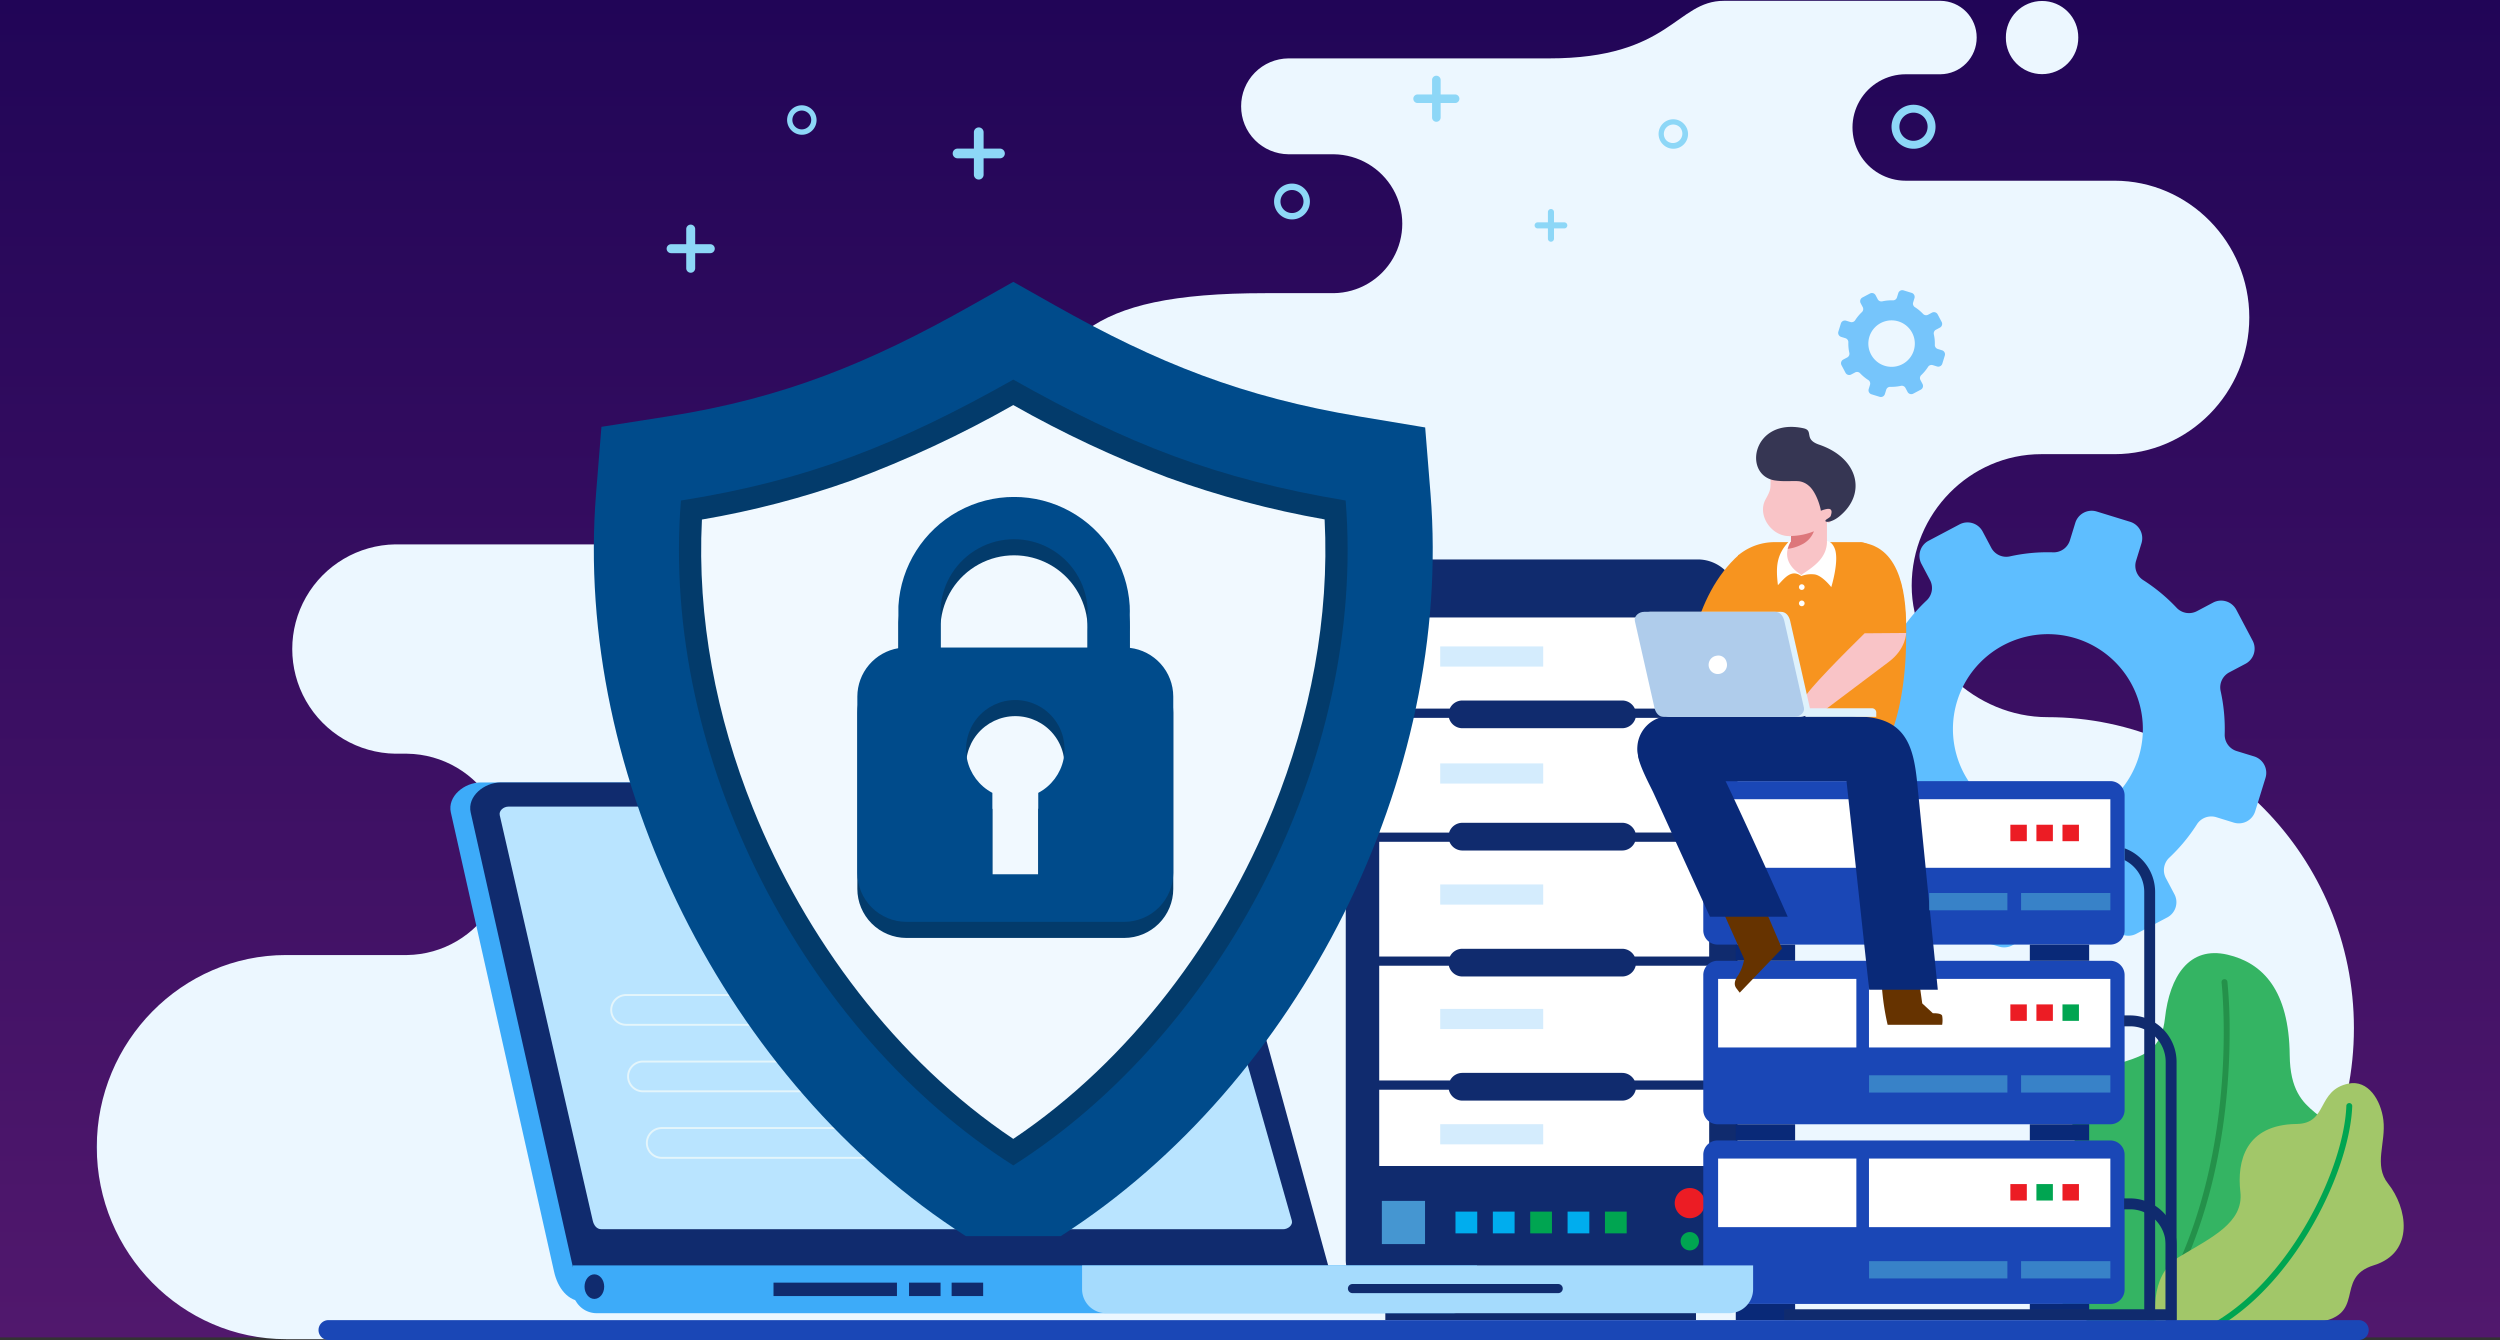 <svg xmlns="http://www.w3.org/2000/svg" xmlns:xlink="http://www.w3.org/1999/xlink" width="620" height="332.323" viewBox="0 0 620 332.323">
  <rect x="0" y="0" width="620" height="332.323" fill="#333333" stroke="none"/>
  <defs>
    <linearGradient id="linear-gradient" x1="0.5" x2="0.5" y2="1" gradientUnits="objectBoundingBox">
      <stop offset="0" stop-color="#210557"/>
      <stop offset="1" stop-color="#51186d"/>
    </linearGradient>
    <clipPath id="clip-path">
      <path id="Trazado_224568" data-name="Trazado 224568" d="M403.546,0C391.631,0,390.3,14.278,360.2,14.278H295.514A11.838,11.838,0,0,0,283.8,26.166h0a11.836,11.836,0,0,0,11.715,11.887h11.252a17.226,17.226,0,0,1,0,34.449H289.833c-45.721,0-52.179,12.125-60.187,36.239S162.11,134.8,162.11,134.8H74.043a25.96,25.96,0,0,0,0,51.914h2.928a24.969,24.969,0,0,1,0,49.933H46.941C21.122,236.648,0,258.082,0,284.28s21.122,47.631,46.941,47.631h436.82c41.807,0,76.011-34.708,76.011-77.13s-34.2-77.129-76.011-77.129c-17.675,0-33.663-14.676-33.663-32.613s14.462-32.611,32.137-32.611h18.178c18.378,0,33.414-15.258,33.414-33.907s-15.036-33.906-33.414-33.906H448.618a13.2,13.2,0,0,1,0-26.4h8.621a9.071,9.071,0,0,0,8.979-9.109h0A9.072,9.072,0,0,0,457.239,0Zm69.909,9.111a8.979,8.979,0,1,0,17.957,0,8.979,8.979,0,1,0-17.957,0" transform="translate(0 0.004)" fill="none"/>
    </clipPath>
    <linearGradient id="linear-gradient-2" y1="1.001" x2="0.001" y2="1.001" gradientUnits="objectBoundingBox">
      <stop offset="0" stop-color="#1e9df8"/>
      <stop offset="0.217" stop-color="#55b5f9"/>
      <stop offset="0.491" stop-color="#95d1fc"/>
      <stop offset="0.722" stop-color="#c4e5fd"/>
      <stop offset="0.899" stop-color="#e1f2fe"/>
      <stop offset="1" stop-color="#ecf7ff"/>
    </linearGradient>
    <clipPath id="clip-path-2">
      <rect id="Rectángulo_68165" data-name="Rectángulo 68165" width="572.117" height="332.124" fill="none"/>
    </clipPath>
    <clipPath id="clip-path-3">
      <path id="Trazado_224581" data-name="Trazado 224581" d="M306.229,608.2c-1.18,0-2.407.995-2.144,2.144l23.059,100.517c.263,1.15.965,2.145,2.144,2.145H498.376c1.179,0,2.467-1.011,2.145-2.145L471.971,610.342c-.323-1.134-.965-2.144-2.145-2.144Z" transform="translate(-304.049 -608.198)" fill="none"/>
    </clipPath>
    <linearGradient id="linear-gradient-3" x1="-1.373" y1="0.904" x2="-1.369" y2="0.904" gradientUnits="objectBoundingBox">
      <stop offset="0" stop-color="#1e9df8"/>
      <stop offset="1" stop-color="#b9e4ff"/>
    </linearGradient>
    <clipPath id="clip-path-5">
      <path id="Trazado_224589" data-name="Trazado 224589" d="M468.813,217.972c-25.325,14.281-46.508,22.982-75.334,27.519l-16.43,2.586-1.336,16.579c-5.653,70.217,32.473,146.257,91.713,184.133h23.518c59.241-37.875,97.366-113.916,91.714-184.133l-1.323-16.424-16.253-2.71c-28.941-4.825-50.062-13.191-75.525-27.55l-10.372-5.85Z" transform="translate(-375.159 -212.122)" fill="none"/>
    </clipPath>
    <linearGradient id="linear-gradient-4" x1="-0.541" y1="1.109" x2="-0.54" y2="1.109" gradientUnits="objectBoundingBox">
      <stop offset="0" stop-color="#0094ff"/>
      <stop offset="0.178" stop-color="#008af0"/>
      <stop offset="0.517" stop-color="#0073ca"/>
      <stop offset="0.98" stop-color="#004c8d"/>
      <stop offset="1" stop-color="#004b8b"/>
    </linearGradient>
    <clipPath id="clip-path-6">
      <path id="Trazado_224590" data-name="Trazado 224590" d="M439.9,315.888c-5.172,64.239,30.991,132.236,82.423,164.9,51.433-32.662,87.6-100.66,82.425-164.9-32.036-5.341-54.167-14.05-82.424-29.986-28.257,15.935-50.976,25.037-82.423,29.986" transform="translate(-439.407 -285.902)" fill="none"/>
    </clipPath>
    <linearGradient id="linear-gradient-5" x1="-0.797" y1="1.222" x2="-0.796" y2="1.222" gradientUnits="objectBoundingBox">
      <stop offset="0" stop-color="#0094ff"/>
      <stop offset="0.142" stop-color="#008bf1"/>
      <stop offset="0.408" stop-color="#0176cd"/>
      <stop offset="0.767" stop-color="#025393"/>
      <stop offset="1" stop-color="#033b6b"/>
    </linearGradient>
    <clipPath id="clip-path-7">
      <path id="Trazado_224591" data-name="Trazado 224591" d="M493.447,323.831a220.907,220.907,0,0,1-37.078,9.683c-1.243,24.376,3.574,48.988,12.645,71.576,12.933,32.207,35.513,62.553,64.567,82.021,29.055-19.468,51.635-49.813,64.569-82.02,9.075-22.6,13.894-47.225,12.643-71.613a232.369,232.369,0,0,1-39.043-10.433,274.127,274.127,0,0,1-38.168-17.924,274.48,274.48,0,0,1-40.135,18.709" transform="translate(-456.176 -305.122)" fill="none"/>
    </clipPath>
    <linearGradient id="linear-gradient-6" x1="-0.949" y1="1.274" x2="-0.946" y2="1.274" gradientUnits="objectBoundingBox">
      <stop offset="0" stop-color="#1e9df8"/>
      <stop offset="0.132" stop-color="#44adf9"/>
      <stop offset="0.36" stop-color="#81c8fb"/>
      <stop offset="0.569" stop-color="#b1ddfc"/>
      <stop offset="0.752" stop-color="#d4ecfe"/>
      <stop offset="0.902" stop-color="#e9f5fe"/>
      <stop offset="1" stop-color="#f1f9ff"/>
    </linearGradient>
    <clipPath id="clip-path-9">
      <path id="Trazado_224610" data-name="Trazado 224610" d="M607.543,460.023a12.214,12.214,0,1,1,11.378,0v20.184H607.543Zm-12.838-45.07v-.842a18.266,18.266,0,0,1,36.443,0h0v.03c.012.269.019.54.019.813s-.008.543-.019.812v8.217H594.706Zm-10.457-1.338-.012.247v10.28a12.194,12.194,0,0,0-10.182,11.987v43.733A12.183,12.183,0,0,0,586.2,492.01h54.058a12.183,12.183,0,0,0,12.148-12.147V436.13a12.191,12.191,0,0,0-10.791-12.071v-8.079c.012-.342.02-.685.02-1.027,0-.432-.011-.863-.031-1.294l0-.044a28.732,28.732,0,0,0-57.357,0" transform="translate(-574.054 -386.642)" fill="none"/>
    </clipPath>
    <linearGradient id="linear-gradient-7" x1="-2.407" y1="1.946" x2="-2.403" y2="1.946" xlink:href="#linear-gradient-5"/>
    <clipPath id="clip-path-10">
      <path id="Trazado_224611" data-name="Trazado 224611" d="M607.543,447.87a12.214,12.214,0,1,1,11.378,0v20.184H607.543ZM594.706,402.8v-.842a18.266,18.266,0,0,1,36.443,0h0v.03c.012.269.019.539.019.812s-.008.543-.019.812v8.217H594.706Zm-10.457-1.338-.012.248v10.28a12.193,12.193,0,0,0-10.182,11.987V467.71A12.184,12.184,0,0,0,586.2,479.858h54.058a12.184,12.184,0,0,0,12.148-12.148V423.978a12.19,12.19,0,0,0-10.791-12.071v-8.078c.012-.343.02-.685.02-1.028,0-.432-.011-.863-.031-1.294l0-.044a28.732,28.732,0,0,0-57.357,0" transform="translate(-574.054 -374.489)" fill="none"/>
    </clipPath>
    <linearGradient id="linear-gradient-8" x1="-2.407" y1="1.984" x2="-2.403" y2="1.984" xlink:href="#linear-gradient-4"/>
  </defs>
  <g id="Grupo_216711" data-name="Grupo 216711" transform="translate(-800.215 -402.664)">
    <rect id="Image_Place_Holder" data-name="Image Place Holder" width="620" height="331.673" transform="translate(800.215 402.664)" fill="url(#linear-gradient)"/>
    <g id="Grupo_212415" data-name="Grupo 212415" transform="translate(824.215 402.868)">
      <g id="Grupo_212394" data-name="Grupo 212394" transform="translate(0 -0.005)">
        <g id="Grupo_212393" data-name="Grupo 212393" transform="translate(0 0)" clip-path="url(#clip-path)">
          <rect id="Rectángulo_68149" data-name="Rectángulo 68149" width="559.772" height="331.915" transform="translate(0 0)" fill="url(#linear-gradient-2)"/>
        </g>
      </g>
      <g id="Grupo_212396" data-name="Grupo 212396" transform="translate(0 -0.005)">
        <g id="Grupo_212395" data-name="Grupo 212395" transform="translate(0 0)" clip-path="url(#clip-path-2)">
          <path id="Trazado_224569" data-name="Trazado 224569" d="M1481.507,810.471s-13.408-6.1-11.417-15.544,12.889-8.453,11.417-15.909-8.632-19.07-1.672-27.522,18.536-3.386,19.987-16.492c1.171-10.561,6.051-18.042,15.507-15.849,8.752,2.031,15.279,8.808,15.441,24.926.177,17.164,12.262,12.341,12.412,24.985.151,12.734-9.992,12.734-13.953,21.277-1.872,4.035,3.008,18.216-11.414,20.128Z" transform="translate(-986.922 -482.601)" fill="#34b463"/>
          <path id="Trazado_224570" data-name="Trazado 224570" d="M1565.025,739.172s.034.289.084.851c.153,1.689.46,5.807.46,11.544.005,16.786-2.643,47.449-19.353,71.922a.733.733,0,0,0,1.21.829c16.978-24.9,19.6-55.816,19.606-72.75a122.272,122.272,0,0,0-.553-12.562.732.732,0,0,0-1.454.167" transform="translate(-1038.083 -495.75)" fill="#24914a"/>
          <path id="Trazado_224571" data-name="Trazado 224571" d="M1553.763,876.333s-2.109-11.657,5.8-16.4,15.99-8.439,15.113-16.086,1.28-16.672,13.957-16.841c7.835-.1,4.893-8.365,12.855-10.011,4.839-1,8.03,4.051,8.648,9.01.706,5.65-2.493,11.2,1.175,15.8,4.761,5.962,6.694,17.079-3.537,20.243s-1.113,12.85-15.046,14.283Z" transform="translate(-1043.065 -548.462)" fill="#a2c769" fill-rule="evenodd"/>
          <path id="Trazado_224572" data-name="Trazado 224572" d="M1631.163,832.667c-.267,7.425-3.561,18-9.2,28.078s-13.6,19.711-23.115,25.379a.731.731,0,1,0,.749,1.257c9.829-5.862,17.919-15.669,23.644-25.921s9.09-20.955,9.383-28.738a.732.732,0,0,0-1.464-.055" transform="translate(-1073.27 -558.6)" fill="#00a551"/>
          <path id="Trazado_224573" data-name="Trazado 224573" d="M1330.686,398.088l2.115,4a4.216,4.216,0,0,1-.819,5.037,43.562,43.562,0,0,0-6.888,8.322,4.221,4.221,0,0,1-4.8,1.741l-4.328-1.326a4.252,4.252,0,0,0-5.32,2.8l-2.553,8.287a4.254,4.254,0,0,0,2.814,5.316l4.326,1.335a4.219,4.219,0,0,1,2.986,4.145,43.462,43.462,0,0,0,1.007,10.756,4.2,4.2,0,0,1-2.166,4.618l-4,2.119a4.252,4.252,0,0,0-1.772,5.745l4.053,7.665a4.25,4.25,0,0,0,5.744,1.773l4-2.115a4.219,4.219,0,0,1,5.039.814,43.618,43.618,0,0,0,8.314,6.889,4.213,4.213,0,0,1,1.747,4.8l-1.334,4.327a4.242,4.242,0,0,0,2.811,5.31l8.284,2.559a4.253,4.253,0,0,0,5.316-2.813l1.335-4.326a4.207,4.207,0,0,1,4.146-2.98,44.094,44.094,0,0,0,10.756-1.009,4.207,4.207,0,0,1,4.622,2.159l2.114,4a4.25,4.25,0,0,0,5.745,1.772l7.665-4.052a4.255,4.255,0,0,0,1.772-5.747l-2.114-4a4.223,4.223,0,0,1,.817-5.042,43.357,43.357,0,0,0,6.886-8.311,4.222,4.222,0,0,1,4.8-1.752l4.327,1.339a4.25,4.25,0,0,0,5.315-2.811l2.557-8.279a4.259,4.259,0,0,0-2.814-5.321l-4.324-1.328a4.216,4.216,0,0,1-2.983-4.152,43.6,43.6,0,0,0-1.009-10.749,4.214,4.214,0,0,1,2.162-4.628l4-2.114a4.246,4.246,0,0,0,1.773-5.744l-4.049-7.668a4.264,4.264,0,0,0-5.75-1.771l-4,2.118a4.224,4.224,0,0,1-5.042-.82,43.626,43.626,0,0,0-8.311-6.885,4.218,4.218,0,0,1-1.747-4.8l1.336-4.325a4.258,4.258,0,0,0-2.81-5.322l-8.287-2.551a4.247,4.247,0,0,0-5.315,2.811l-1.335,4.328a4.22,4.22,0,0,1-4.145,2.985,43.009,43.009,0,0,0-10.754,1.006,4.2,4.2,0,0,1-4.619-2.161l-2.121-4a4.246,4.246,0,0,0-5.744-1.772l-7.665,4.053a4.244,4.244,0,0,0-1.768,5.743m24.043,18.59a23.542,23.542,0,1,1-11.327,36.741,23.513,23.513,0,0,1,11.327-36.741" transform="translate(-878.16 -258.436)" fill="#5ebeff" fill-rule="evenodd"/>
          <path id="Trazado_224574" data-name="Trazado 224574" d="M952.515,421.644h77.514a9.843,9.843,0,0,1,9.815,9.814v163.8a9.843,9.843,0,0,1-9.815,9.814H952.515a9.843,9.843,0,0,1-9.814-9.814v-163.8a9.843,9.843,0,0,1,9.814-9.814" transform="translate(-632.954 -283.101)" fill="#102b6e" fill-rule="evenodd"/>
          <rect id="Rectángulo_68150" data-name="Rectángulo 68150" width="84.124" height="138.328" transform="translate(316.896 151.786)" fill="#fff"/>
          <path id="Trazado_224575" data-name="Trazado 224575" d="M960.968,473.828V458.459h86.418V599.08H960.968V473.828Zm22.919,7.518h39.636a3.449,3.449,0,0,1,3.126,2.012h18.444V460.751H963.261v22.606h17.5a3.448,3.448,0,0,1,3.126-2.012m0,30.326h39.636a3.45,3.45,0,0,1,3.284,2.425h18.286V485.65H1026.85a3.452,3.452,0,0,1-3.327,2.571H983.887a3.451,3.451,0,0,1-3.326-2.571h-17.3V514.1H980.6a3.45,3.45,0,0,1,3.285-2.425m0,31.243h39.636a3.45,3.45,0,0,1,3.083,1.922h18.487V516.39h-18.381a3.45,3.45,0,0,1-3.189,2.158H983.887a3.451,3.451,0,0,1-3.19-2.158H963.261v28.447H980.8a3.448,3.448,0,0,1,3.083-1.922m0,30.785h39.636a3.447,3.447,0,0,1,3.061,1.877h18.51V547.13h-18.222a3.452,3.452,0,0,1-3.348,2.661H983.887a3.452,3.452,0,0,1-3.349-2.661H963.261v28.447h17.565a3.446,3.446,0,0,1,3.061-1.877m-20.626,23.087h81.832V577.87h-18.212a3.451,3.451,0,0,1-3.359,2.706H983.887a3.45,3.45,0,0,1-3.358-2.706H963.261v18.917Z" transform="translate(-645.219 -307.82)" fill="#102b6e"/>
          <rect id="Rectángulo_68151" data-name="Rectángulo 68151" width="10.709" height="10.71" transform="translate(318.702 297.622)" fill="#4596d1"/>
          <rect id="Rectángulo_68152" data-name="Rectángulo 68152" width="5.393" height="5.393" transform="translate(336.961 300.28)" fill="#00adee"/>
          <rect id="Rectángulo_68153" data-name="Rectángulo 68153" width="5.393" height="5.393" transform="translate(346.227 300.28)" fill="#00adee"/>
          <rect id="Rectángulo_68154" data-name="Rectángulo 68154" width="5.393" height="5.393" transform="translate(355.494 300.28)" fill="#00a551"/>
          <rect id="Rectángulo_68155" data-name="Rectángulo 68155" width="5.393" height="5.393" transform="translate(364.76 300.28)" fill="#00adee"/>
          <rect id="Rectángulo_68156" data-name="Rectángulo 68156" width="5.393" height="5.393" transform="translate(374.027 300.28)" fill="#00a551"/>
          <path id="Trazado_224576" data-name="Trazado 224576" d="M1194.737,896.086a3.741,3.741,0,1,1-3.741,3.742,3.741,3.741,0,0,1,3.741-3.742" transform="translate(-799.666 -601.654)" fill="#ec1c24" fill-rule="evenodd"/>
          <path id="Trazado_224577" data-name="Trazado 224577" d="M1197.734,929.32a2.274,2.274,0,1,1-2.275,2.274,2.274,2.274,0,0,1,2.275-2.274" transform="translate(-802.662 -623.968)" fill="#00a551" fill-rule="evenodd"/>
          <rect id="Rectángulo_68157" data-name="Rectángulo 68157" width="77.045" height="5.217" transform="translate(319.561 321.975)" fill="#102b6e"/>
          <path id="Trazado_224578" data-name="Trazado 224578" d="M1216.1,860.18h97.413a3.548,3.548,0,0,1,3.538,3.538v33.468a3.548,3.548,0,0,1-3.538,3.538H1216.1a3.548,3.548,0,0,1-3.538-3.538V863.718a3.548,3.548,0,0,1,3.538-3.538" transform="translate(-814.148 -577.545)" fill="#1a47b6" fill-rule="evenodd"/>
          <rect id="Rectángulo_68158" data-name="Rectángulo 68158" width="34.285" height="17.006" transform="translate(402.091 287.124)" fill="#fff"/>
          <rect id="Rectángulo_68159" data-name="Rectángulo 68159" width="59.863" height="17.006" transform="translate(439.505 287.124)" fill="#fff"/>
          <rect id="Rectángulo_68160" data-name="Rectángulo 68160" width="4.081" height="4.082" transform="translate(474.57 293.45)" fill="#ec1c24"/>
          <rect id="Rectángulo_68161" data-name="Rectángulo 68161" width="4.082" height="4.082" transform="translate(481.032 293.45)" fill="#00a551"/>
          <rect id="Rectángulo_68162" data-name="Rectángulo 68162" width="4.081" height="4.082" transform="translate(487.495 293.45)" fill="#ec1c24"/>
          <rect id="Rectángulo_68163" data-name="Rectángulo 68163" width="14.716" height="4.015" transform="translate(406.473 323.177)" fill="#092978"/>
          <rect id="Rectángulo_68164" data-name="Rectángulo 68164" width="14.715" height="4.015" transform="translate(479.396 323.177)" fill="#092978"/>
          <path id="Trazado_224579" data-name="Trazado 224579" d="M274.438,589.955h166.93c4.094,0,6.36,3.5,7.443,7.443l31.258,113.874c1.084,3.947-3.35,7.444-7.444,7.444H300.036c-4.094,0-6.546-3.45-7.444-7.444L266.994,597.4c-.9-3.995,3.35-7.443,7.444-7.443" transform="translate(-179.185 -396.11)" fill="#3dabf9" fill-rule="evenodd"/>
          <path id="Trazado_224580" data-name="Trazado 224580" d="M289.415,589.955h166.93c4.094,0,6.36,3.5,7.444,7.443l31.257,113.874c1.084,3.947-3.35,7.444-7.444,7.444H315.013c-4.094,0-6.546-3.45-7.444-7.444L281.971,597.4c-.9-3.995,3.349-7.443,7.444-7.443" transform="translate(-189.241 -396.11)" fill="#102b6e" fill-rule="evenodd"/>
        </g>
      </g>
      <g id="Grupo_212398" data-name="Grupo 212398" transform="translate(99.903 199.835)">
        <g id="Grupo_212397" data-name="Grupo 212397" clip-path="url(#clip-path-3)">
          <rect id="Rectángulo_68166" data-name="Rectángulo 68166" width="105.839" height="197.569" transform="matrix(0.005, -1, 1, 0.005, -0.778, 104.803)" fill="url(#linear-gradient-3)"/>
        </g>
      </g>
      <g id="Grupo_212400" data-name="Grupo 212400" transform="translate(0 -0.005)">
        <g id="Grupo_212399" data-name="Grupo 212399" transform="translate(0 0)" clip-path="url(#clip-path-2)">
          <path id="Trazado_224582" data-name="Trazado 224582" d="M359.2,954.464H583.48v5.929a5.947,5.947,0,0,1-5.929,5.929H365.133a5.947,5.947,0,0,1-5.929-5.929Z" transform="translate(-241.179 -640.85)" fill="#3dabf9" fill-rule="evenodd"/>
          <path id="Trazado_224583" data-name="Trazado 224583" d="M743.684,954.464H910.1v5.929a5.947,5.947,0,0,1-5.93,5.929H749.613a5.947,5.947,0,0,1-5.929-5.929Z" transform="translate(-499.329 -640.85)" fill="#a5dbfd" fill-rule="evenodd"/>
          <path id="Trazado_224584" data-name="Trazado 224584" d="M945.467,968.541h51.02a1.129,1.129,0,0,1,0,2.258h-51.02a1.129,1.129,0,1,1,0-2.258" transform="translate(-634.053 -650.302)" fill="#102b6e" fill-rule="evenodd"/>
          <path id="Trazado_224585" data-name="Trazado 224585" d="M370.586,961.225c1.346,0,2.438,1.366,2.438,3.05s-1.091,3.05-2.438,3.05-2.438-1.365-2.438-3.05,1.091-3.05,2.438-3.05" transform="translate(-247.184 -645.39)" fill="#102b6e" fill-rule="evenodd"/>
          <rect id="Rectángulo_68167" data-name="Rectángulo 68167" width="30.614" height="3.327" transform="translate(167.83 317.896)" fill="#102b6e"/>
          <rect id="Rectángulo_68168" data-name="Rectángulo 68168" width="7.819" height="3.327" transform="translate(201.44 317.896)" fill="#102b6e"/>
          <rect id="Rectángulo_68169" data-name="Rectángulo 68169" width="7.819" height="3.327" transform="translate(212.004 317.896)" fill="#102b6e"/>
          <path id="Trazado_224586" data-name="Trazado 224586" d="M474.625,850.581H418.4a3.44,3.44,0,0,0-2.439,1.015h0a3.439,3.439,0,0,0,0,4.878h0a3.442,3.442,0,0,0,2.439,1.014h56.222a3.442,3.442,0,0,0,2.44-1.014h0a3.44,3.44,0,0,0,0-4.878h0a3.44,3.44,0,0,0-2.44-1.015M418.4,850.1h56.222a3.92,3.92,0,0,1,2.776,1.155h0a3.913,3.913,0,0,1,0,5.551h0a3.919,3.919,0,0,1-2.776,1.154H418.4a3.916,3.916,0,0,1-2.775-1.154h0a3.913,3.913,0,0,1,0-5.551h0A3.918,3.918,0,0,1,418.4,850.1" transform="translate(-278.287 -570.781)" fill="#e4f5fb"/>
          <path id="Trazado_224587" data-name="Trazado 224587" d="M460.448,800.377H404.225a3.443,3.443,0,0,0-2.439,1.014h0a3.441,3.441,0,0,0,0,4.878h0a3.445,3.445,0,0,0,2.439,1.014h56.223a3.444,3.444,0,0,0,2.44-1.014h0a3.441,3.441,0,0,0,0-4.878h0a3.442,3.442,0,0,0-2.44-1.014m-56.223-.476h56.223a3.922,3.922,0,0,1,2.776,1.154h0a3.914,3.914,0,0,1,0,5.551h0a3.923,3.923,0,0,1-2.776,1.154H404.225a3.919,3.919,0,0,1-2.775-1.154h0a3.913,3.913,0,0,1,0-5.551h0a3.919,3.919,0,0,1,2.775-1.154" transform="translate(-268.768 -537.073)" fill="#e4f5fb"/>
          <path id="Trazado_224588" data-name="Trazado 224588" d="M447.722,750.171H391.5a3.444,3.444,0,0,0-2.439,1.014h0a3.44,3.44,0,0,0,0,4.878h0a3.444,3.444,0,0,0,2.439,1.014h56.223a3.443,3.443,0,0,0,2.439-1.014h0a3.441,3.441,0,0,0,0-4.878h0a3.443,3.443,0,0,0-2.439-1.014m-56.223-.476h56.223a3.92,3.92,0,0,1,2.775,1.155h0a3.912,3.912,0,0,1,0,5.551h0a3.919,3.919,0,0,1-2.775,1.155H391.5a3.919,3.919,0,0,1-2.775-1.155h0a3.912,3.912,0,0,1,0-5.551h0a3.92,3.92,0,0,1,2.775-1.155" transform="translate(-260.223 -503.363)" fill="#e4f5fb"/>
        </g>
      </g>
      <g id="Grupo_212402" data-name="Grupo 212402" transform="translate(123.267 69.694)">
        <g id="Grupo_212401" data-name="Grupo 212401" clip-path="url(#clip-path-5)">
          <rect id="Rectángulo_68171" data-name="Rectángulo 68171" width="218.259" height="236.674" transform="translate(-5.104 -0.004)" fill="url(#linear-gradient-4)"/>
        </g>
      </g>
      <g id="Grupo_212404" data-name="Grupo 212404" transform="translate(144.378 93.937)">
        <g id="Grupo_212403" data-name="Grupo 212403" clip-path="url(#clip-path-6)">
          <rect id="Rectángulo_68172" data-name="Rectángulo 68172" width="175.191" height="194.884" transform="translate(-4.68 0)" fill="url(#linear-gradient-5)"/>
        </g>
      </g>
      <g id="Grupo_212406" data-name="Grupo 212406" transform="translate(149.887 100.252)">
        <g id="Grupo_212405" data-name="Grupo 212405" clip-path="url(#clip-path-7)">
          <rect id="Rectángulo_68173" data-name="Rectángulo 68173" width="156.917" height="181.989" transform="translate(-1.05 0)" fill="url(#linear-gradient-6)"/>
        </g>
      </g>
      <g id="Grupo_212408" data-name="Grupo 212408" transform="translate(0 -0.005)">
        <g id="Grupo_212407" data-name="Grupo 212407" transform="translate(0 0)" clip-path="url(#clip-path-2)">
          <path id="Trazado_224592" data-name="Trazado 224592" d="M1216.1,724.57h97.413a3.548,3.548,0,0,1,3.538,3.538v33.468a3.548,3.548,0,0,1-3.538,3.537H1216.1a3.548,3.548,0,0,1-3.538-3.537V728.108a3.548,3.548,0,0,1,3.538-3.538" transform="translate(-814.148 -486.493)" fill="#1a47b6" fill-rule="evenodd"/>
          <rect id="Rectángulo_68174" data-name="Rectángulo 68174" width="34.285" height="17.006" transform="translate(402.091 242.566)" fill="#fff"/>
          <rect id="Rectángulo_68175" data-name="Rectángulo 68175" width="59.863" height="17.006" transform="translate(439.505 242.566)" fill="#fff"/>
          <rect id="Rectángulo_68176" data-name="Rectángulo 68176" width="4.081" height="4.082" transform="translate(474.57 248.892)" fill="#ec1c24"/>
          <rect id="Rectángulo_68177" data-name="Rectángulo 68177" width="4.082" height="4.082" transform="translate(481.032 248.892)" fill="#ec1c24"/>
          <rect id="Rectángulo_68178" data-name="Rectángulo 68178" width="4.081" height="4.082" transform="translate(487.495 248.892)" fill="#00a551"/>
          <rect id="Rectángulo_68179" data-name="Rectángulo 68179" width="14.716" height="4.015" transform="translate(406.473 278.62)" fill="#092978"/>
          <rect id="Rectángulo_68180" data-name="Rectángulo 68180" width="14.715" height="4.015" transform="translate(479.396 278.62)" fill="#092978"/>
          <path id="Trazado_224593" data-name="Trazado 224593" d="M1216.1,588.959h97.413a3.548,3.548,0,0,1,3.538,3.538v33.468a3.548,3.548,0,0,1-3.538,3.537H1216.1a3.548,3.548,0,0,1-3.538-3.537V592.5a3.548,3.548,0,0,1,3.538-3.538" transform="translate(-814.148 -395.441)" fill="#1a47b6" fill-rule="evenodd"/>
          <rect id="Rectángulo_68181" data-name="Rectángulo 68181" width="34.285" height="17.006" transform="translate(402.091 198.008)" fill="#fff"/>
          <rect id="Rectángulo_68182" data-name="Rectángulo 68182" width="59.863" height="17.006" transform="translate(439.505 198.008)" fill="#fff"/>
          <rect id="Rectángulo_68183" data-name="Rectángulo 68183" width="4.081" height="4.082" transform="translate(474.57 204.334)" fill="#ec1c24"/>
          <rect id="Rectángulo_68184" data-name="Rectángulo 68184" width="4.082" height="4.082" transform="translate(481.032 204.334)" fill="#ec1c24"/>
          <rect id="Rectángulo_68185" data-name="Rectángulo 68185" width="4.081" height="4.082" transform="translate(487.495 204.334)" fill="#ec1c24"/>
          <rect id="Rectángulo_68186" data-name="Rectángulo 68186" width="14.716" height="4.015" transform="translate(406.473 234.062)" fill="#092978"/>
          <rect id="Rectángulo_68187" data-name="Rectángulo 68187" width="14.715" height="4.015" transform="translate(479.396 234.062)" fill="#092978"/>
          <path id="Trazado_224594" data-name="Trazado 224594" d="M1247.942,408.589H1269.2c2.653,0,9.187,5.023,10.334,11.575h0c2.161,10.539,1.2,33.732-6.266,42l-8.462-.11-25.925-6.428V411.867a14.121,14.121,0,0,1,9.056-3.278" transform="translate(-831.82 -274.336)" fill="#f7941f" fill-rule="evenodd"/>
          <path id="Trazado_224595" data-name="Trazado 224595" d="M1331.154,408.8c10.5,1.031,11.475,14.221,11.339,22.457H1331.16Z" transform="translate(-893.771 -274.477)" fill="#f7941f" fill-rule="evenodd"/>
          <path id="Trazado_224596" data-name="Trazado 224596" d="M1279.389,477.227l10.31-.08s0,3.916-4.242,7.115-17.923,13.488-17.923,13.488h-15.011s3.191-4.09,7.4-4.432,4.371.238,4.371.238c.81-2.142,10.489-11.789,15.1-16.328" transform="translate(-840.976 -320.367)" fill="#f9c4c7" fill-rule="evenodd"/>
          <path id="Trazado_224597" data-name="Trazado 224597" d="M1356.062,734.221l1.028,7.395,2.642,2.444s2.059-.1,2.3.619a6.642,6.642,0,0,1,0,2.244H1348.51a61.285,61.285,0,0,1-1.561-12.277Z" transform="translate(-904.377 -492.973)" fill="#630"/>
          <path id="Trazado_224598" data-name="Trazado 224598" d="M1170.831,539.85h44.923a8,8,0,0,1,1.491.14h0c12.54-.064,14.1,8.054,14.978,16.9l5.06,50.836H1220.26l-5.616-51.742h-43.813a8.068,8.068,0,1,1,0-16.136" transform="translate(-780.709 -362.468)" fill="#092978" fill-rule="evenodd"/>
          <path id="Trazado_224599" data-name="Trazado 224599" d="M1224.657,677.914l6.168,13.81a11.12,11.12,0,0,1-1.44,3.924c-1.033,1.424-1.133,2.466-.486,3.323s.821,1.071.821,1.071l10.479-10.934-5.5-12.844Z" transform="translate(-822.267 -454.059)" fill="#630"/>
          <rect id="Rectángulo_68188" data-name="Rectángulo 68188" width="25.543" height="5.003" transform="translate(333.172 189.126)" fill="#d4ecfd"/>
          <path id="Trazado_224600" data-name="Trazado 224600" d="M1175.406,544.582a11.067,11.067,0,0,1,4.457,3.989c3.692,5.606,20.474,43.422,20.474,43.422h-19.292l-14.05-30.811c-.584-1.283-3.481-6.626-3.749-9.058-.862-7.83,5.641-10.532,12.159-7.541" transform="translate(-780.982 -364.847)" fill="#092978" fill-rule="evenodd"/>
          <path id="Trazado_224601" data-name="Trazado 224601" d="M1258.281,362.451c-2.223,3.967,1.595,9.5,6.291,9.1l-.007,1.258L1262,376.458l2.524,3.752,2.626.956,6.345-1.633V368.1c.232-.072.241.345.713.057a5.289,5.289,0,0,0,1.326-3.508c-.19-1.095-1.594-1.722-1.594-1.722,1.32-3.247,2.363-3.762-1.035-5.566s-10.258-1.669-10.258-1.669l-3.112,1.043c-.134,3.02.285,2.96-1.256,5.711" transform="translate(-844.406 -238.821)" fill="#f9c4c7" fill-rule="evenodd"/>
          <path id="Trazado_224602" data-name="Trazado 224602" d="M1275.2,401.565a5.625,5.625,0,0,0,.689-.016,16.116,16.116,0,0,0,5.69-1.171,5.992,5.992,0,0,1-3.111,3.329,10.267,10.267,0,0,1-3.98,1.088l1.394-1.987.007-1.258Z" transform="translate(-855.726 -268.822)" fill="#dd777b" fill-rule="evenodd"/>
          <path id="Trazado_224603" data-name="Trazado 224603" d="M1256.82,334.833c2.623.438,4.742.061,6.346.255a4.588,4.588,0,0,1,2.312,1.1c1.5,1.216,2.672,4.218,3.01,6.208,0,0,1.758-.735,2.332-.37s.213,1.241.126,1.605-.9.754-1.158.98c-.78.675,1.061.963,3.232-.788,6.948-5.606,4.813-14.5-4.972-17.825-3.971-1.351-1.188-3.5-3.923-4.075-12.5-2.642-15.073,11.354-7.3,12.907" transform="translate(-840.908 -215.925)" fill="#363653" fill-rule="evenodd"/>
          <path id="Trazado_224604" data-name="Trazado 224604" d="M1216.71,418.012c-5.776,5.15-9.131,12.264-11.184,19.726,3.785-.247,7.741-.23,11.492-.351Z" transform="translate(-809.421 -280.663)" fill="#f7941f" fill-rule="evenodd"/>
          <path id="Trazado_224605" data-name="Trazado 224605" d="M1274.313,422.519a.7.7,0,1,1-.7.695.7.7,0,0,1,.7-.695m0-4.034a.7.7,0,1,1-.7.7.7.7,0,0,1,.7-.7m-2.683-10.721c-2.411,4.117.219,7.041,2.588,8.362,3.341-2.169,6.344-4.283,6.344-8.362,0,0,1.153-.021,1.9,1.809,1.234,2.962-.834,9.616-.834,9.616s-2.321-3-4.251-3.165a6.789,6.789,0,0,0-3.181.42c-2.468-1.81-4.151.537-5.8,2.257-.521-4.388-.454-7.542,2.829-10.937Z" transform="translate(-851.471 -273.782)" fill="#fff" fill-rule="evenodd"/>
          <rect id="Rectángulo_68189" data-name="Rectángulo 68189" width="25.543" height="5.003" transform="translate(333.172 160.116)" fill="#d4ecfd"/>
          <path id="Trazado_224606" data-name="Trazado 224606" d="M1200.058,461.182h-32.509c-1.253,0-2.556,1.057-2.279,2.279l4.858,21.486c.277,1.223,1.026,2.28,2.28,2.28h32.508c1.254,0,2.556-1.057,2.28-2.28l-4.858-21.486c-.276-1.222-1.026-2.279-2.279-2.279" transform="translate(-782.368 -309.648)" fill="#dff2fc" fill-rule="evenodd"/>
          <path id="Trazado_224607" data-name="Trazado 224607" d="M1195.623,461.182h-32.509c-1.254,0-2.555,1.057-2.279,2.279l4.858,21.486c.276,1.223,1.026,2.28,2.28,2.28h32.508c1.254,0,2.556-1.057,2.28-2.28l-4.858-21.486c-.276-1.222-1.026-2.279-2.279-2.279" transform="translate(-779.39 -309.648)" fill="#afcceb" fill-rule="evenodd"/>
          <path id="Trazado_224608" data-name="Trazado 224608" d="M1220.127,494.164a2.279,2.279,0,1,0,2.465,1.563,2.081,2.081,0,0,0-2.465-1.563" transform="translate(-818.405 -331.742)" fill="#fff" fill-rule="evenodd"/>
          <path id="Trazado_224609" data-name="Trazado 224609" d="M1306.154,533.969h-16.508V536.1h17.572v-1.065a1.067,1.067,0,0,0-1.064-1.064" transform="translate(-865.902 -358.519)" fill="#dff2fc" fill-rule="evenodd"/>
        </g>
      </g>
      <g id="Grupo_212410" data-name="Grupo 212410" transform="translate(188.619 127.037)">
        <g id="Grupo_212409" data-name="Grupo 212409" clip-path="url(#clip-path-9)">
          <rect id="Rectángulo_68191" data-name="Rectángulo 68191" width="78.355" height="105.368" transform="translate(0 0)" fill="url(#linear-gradient-7)"/>
        </g>
      </g>
      <g id="Grupo_212412" data-name="Grupo 212412" transform="translate(188.619 123.044)">
        <g id="Grupo_212411" data-name="Grupo 212411" clip-path="url(#clip-path-10)">
          <rect id="Rectángulo_68192" data-name="Rectángulo 68192" width="78.355" height="105.369" transform="translate(0)" fill="url(#linear-gradient-8)"/>
        </g>
      </g>
      <g id="Grupo_212414" data-name="Grupo 212414" transform="translate(0 -0.005)">
        <g id="Grupo_212413" data-name="Grupo 212413" transform="translate(0 0)" clip-path="url(#clip-path-2)">
          <path id="Trazado_224612" data-name="Trazado 224612" d="M1357.929,765.8h1.52a11.535,11.535,0,0,1,11.5,11.5v64.065h-97.307v-2.7h94.607V777.3a8.833,8.833,0,0,0-8.8-8.8h-1.52Z" transform="translate(-855.159 -514.174)" fill="#102b6e" fill-rule="evenodd"/>
          <path id="Trazado_224613" data-name="Trazado 224613" d="M1530.159,903.912h1.52a11.534,11.534,0,0,1,11.5,11.5v19.362h-2.7V915.417a8.832,8.832,0,0,0-8.8-8.8h-1.52Z" transform="translate(-1027.388 -606.908)" fill="#102b6e" fill-rule="evenodd"/>
          <path id="Trazado_224614" data-name="Trazado 224614" d="M1530.572,639.676a11.555,11.555,0,0,1,7.566,10.807V755.335h-2.7V650.483a8.774,8.774,0,0,0-2.587-6.216,8.883,8.883,0,0,0-2.279-1.651Z" transform="translate(-1027.666 -429.493)" fill="#102b6e" fill-rule="evenodd"/>
          <path id="Trazado_224615" data-name="Trazado 224615" d="M169.834,995.789h503.52a2.466,2.466,0,0,1,0,4.932H169.834a2.466,2.466,0,1,1,0-4.932" transform="translate(-112.375 -668.597)" fill="#1a47b6" fill-rule="evenodd"/>
          <path id="Trazado_224616" data-name="Trazado 224616" d="M1319.932,221.616l.518.978a1.032,1.032,0,0,1-.2,1.233,10.675,10.675,0,0,0-1.686,2.037,1.033,1.033,0,0,1-1.174.426l-1.059-.324a1.039,1.039,0,0,0-1.3.685l-.625,2.028a1.041,1.041,0,0,0,.688,1.3l1.058.326a1.032,1.032,0,0,1,.731,1.014,10.65,10.65,0,0,0,.247,2.632,1.028,1.028,0,0,1-.531,1.13l-.979.518a1.041,1.041,0,0,0-.433,1.406l.992,1.875a1.04,1.04,0,0,0,1.405.433l.979-.517a1.031,1.031,0,0,1,1.233.2,10.747,10.747,0,0,0,2.034,1.686,1.031,1.031,0,0,1,.428,1.176l-.327,1.058a1.038,1.038,0,0,0,.688,1.3l2.027.627a1.041,1.041,0,0,0,1.3-.688l.327-1.058a1.029,1.029,0,0,1,1.014-.73,10.787,10.787,0,0,0,2.632-.246,1.029,1.029,0,0,1,1.131.528l.517.979a1.04,1.04,0,0,0,1.406.433l1.875-.991a1.041,1.041,0,0,0,.434-1.406l-.517-.979a1.032,1.032,0,0,1,.2-1.233,10.647,10.647,0,0,0,1.685-2.035,1.034,1.034,0,0,1,1.175-.429l1.058.328a1.04,1.04,0,0,0,1.3-.687l.626-2.026a1.042,1.042,0,0,0-.689-1.3l-1.058-.325a1.031,1.031,0,0,1-.73-1.015,10.656,10.656,0,0,0-.247-2.631,1.03,1.03,0,0,1,.529-1.132l.979-.518a1.04,1.04,0,0,0,.434-1.406l-.991-1.876a1.044,1.044,0,0,0-1.407-.434l-.979.519a1.035,1.035,0,0,1-1.234-.2,10.709,10.709,0,0,0-2.033-1.684,1.034,1.034,0,0,1-.428-1.175l.327-1.058a1.042,1.042,0,0,0-.688-1.3l-2.028-.625a1.04,1.04,0,0,0-1.3.688l-.327,1.059a1.032,1.032,0,0,1-1.014.73,10.52,10.52,0,0,0-2.631.246,1.028,1.028,0,0,1-1.13-.529l-.519-.98a1.04,1.04,0,0,0-1.405-.434l-1.876.992a1.039,1.039,0,0,0-.432,1.406m5.883,4.549a5.761,5.761,0,1,1-2.771,8.99,5.754,5.754,0,0,1,2.771-8.99" transform="translate(-882.493 -146.631)" fill="#76c5fb" fill-rule="evenodd"/>
          <rect id="Rectángulo_68193" data-name="Rectángulo 68193" width="25.543" height="5.003" transform="translate(333.172 278.598)" fill="#d4ecfd"/>
          <rect id="Rectángulo_68194" data-name="Rectángulo 68194" width="25.543" height="5.003" transform="translate(333.172 250.009)" fill="#d4ecfd"/>
          <rect id="Rectángulo_68195" data-name="Rectángulo 68195" width="25.543" height="5.003" transform="translate(333.172 219.143)" fill="#d4ecfd"/>
          <rect id="Rectángulo_68196" data-name="Rectángulo 68196" width="34.306" height="4.288" transform="translate(439.527 312.568)" fill="#3882c8"/>
          <rect id="Rectángulo_68197" data-name="Rectángulo 68197" width="22.14" height="4.288" transform="translate(477.227 312.568)" fill="#3882c8"/>
          <rect id="Rectángulo_68198" data-name="Rectángulo 68198" width="34.306" height="4.289" transform="translate(439.527 266.47)" fill="#3882c8"/>
          <rect id="Rectángulo_68199" data-name="Rectángulo 68199" width="22.14" height="4.289" transform="translate(477.227 266.47)" fill="#3882c8"/>
          <rect id="Rectángulo_68200" data-name="Rectángulo 68200" width="19.392" height="4.289" transform="translate(454.441 221.265)" fill="#3882c8"/>
          <rect id="Rectángulo_68201" data-name="Rectángulo 68201" width="22.14" height="4.289" transform="translate(477.227 221.265)" fill="#3882c8"/>
          <path id="Trazado_224617" data-name="Trazado 224617" d="M1008.916,56.537h0a1.066,1.066,0,0,1,1.064,1.063v9.3a1.063,1.063,0,0,1-2.127,0V57.6a1.066,1.066,0,0,1,1.063-1.063" transform="translate(-676.699 -37.959)" fill="#8dd7f7" fill-rule="evenodd"/>
          <path id="Trazado_224618" data-name="Trazado 224618" d="M1005.13,71.747h0a1.066,1.066,0,0,1-1.064,1.063h-9.3a1.063,1.063,0,0,1,0-2.127h9.3a1.066,1.066,0,0,1,1.064,1.063" transform="translate(-667.2 -47.457)" fill="#8dd7f7" fill-rule="evenodd"/>
          <path id="Trazado_224619" data-name="Trazado 224619" d="M663.246,95.556h0a1.207,1.207,0,0,1,1.2,1.2v10.527a1.2,1.2,0,1,1-2.408,0V96.76a1.206,1.206,0,0,1,1.2-1.2" transform="translate(-444.512 -64.157)" fill="#8dd7f7" fill-rule="evenodd"/>
          <path id="Trazado_224620" data-name="Trazado 224620" d="M658.957,112.776h0a1.207,1.207,0,0,1-1.2,1.2H647.228a1.2,1.2,0,0,1,0-2.408h10.526a1.207,1.207,0,0,1,1.2,1.2" transform="translate(-433.757 -74.911)" fill="#8dd7f7" fill-rule="evenodd"/>
          <path id="Trazado_224621" data-name="Trazado 224621" d="M895.044,140.388a2.857,2.857,0,0,0-4.036,0l0,0a2.858,2.858,0,0,0,0,4.037v0a2.856,2.856,0,0,0,4.039-4.039Zm-2.018-2.428a4.432,4.432,0,0,1,3.144,1.3h0a4.443,4.443,0,1,1-6.284,6.284v0a4.441,4.441,0,0,1,0-6.284v0h0a4.432,4.432,0,0,1,3.14-1.3" transform="translate(-596.616 -92.628)" fill="#8dd7f7"/>
          <path id="Trazado_224622" data-name="Trazado 224622" d="M1184.093,91.4a2.339,2.339,0,0,0-3.3,0l0,0a2.34,2.34,0,0,0,0,3.3v0A2.339,2.339,0,0,0,1184.1,91.4Zm-1.652-1.988a3.626,3.626,0,0,1,2.573,1.067h0a3.638,3.638,0,1,1-5.144,5.145h0a3.637,3.637,0,0,1,0-5.145h0a3.628,3.628,0,0,1,2.571-1.067" transform="translate(-791.478 -60.031)" fill="#8dd7f7"/>
          <path id="Trazado_224623" data-name="Trazado 224623" d="M526.326,80.853a2.338,2.338,0,0,0-3.3,0l0,0a2.34,2.34,0,0,0,0,3.3v0a2.338,2.338,0,0,0,3.307-3.306Zm-1.652-1.988a3.628,3.628,0,0,1,2.574,1.066v0a3.638,3.638,0,1,1-5.145,5.144h0a3.637,3.637,0,0,1,0-5.144h0l0,0a3.627,3.627,0,0,1,2.571-1.066" transform="translate(-349.836 -52.95)" fill="#8dd7f7"/>
          <path id="Trazado_224624" data-name="Trazado 224624" d="M446.017,168.925h0a1.114,1.114,0,0,1,1.111,1.111v9.716a1.115,1.115,0,0,1-1.111,1.111h0a1.115,1.115,0,0,1-1.111-1.111v-9.716a1.114,1.114,0,0,1,1.111-1.111" transform="translate(-298.721 -113.419)" fill="#8dd7f7" fill-rule="evenodd"/>
          <path id="Trazado_224625" data-name="Trazado 224625" d="M442.059,184.82h0a1.115,1.115,0,0,1-1.111,1.112h-9.716a1.111,1.111,0,0,1,0-2.222h9.716a1.115,1.115,0,0,1,1.111,1.111" transform="translate(-288.794 -123.345)" fill="#8dd7f7" fill-rule="evenodd"/>
          <path id="Trazado_224626" data-name="Trazado 224626" d="M1362.571,81.441a3.509,3.509,0,0,0-4.956,0l0,0a3.508,3.508,0,0,0,0,4.957v0a3.507,3.507,0,0,0,4.959-4.96Zm-2.478-2.98a5.441,5.441,0,0,1,3.86,1.6l0,0a5.456,5.456,0,1,1-7.716,7.716l0,0a5.455,5.455,0,0,1,0-7.717l0,0,0,0a5.443,5.443,0,0,1,3.857-1.6" transform="translate(-909.537 -52.679)" fill="#8dd7f7"/>
          <path id="Trazado_224627" data-name="Trazado 224627" d="M1096.038,157.156h0a.757.757,0,0,1,.755.755v6.6a.758.758,0,0,1-.755.756h0a.758.758,0,0,1-.755-.756v-6.6a.758.758,0,0,1,.755-.755" transform="translate(-735.401 -105.517)" fill="#8dd7f7" fill-rule="evenodd"/>
          <path id="Trazado_224628" data-name="Trazado 224628" d="M1093.348,167.961h0a.757.757,0,0,1-.755.755h-6.6a.758.758,0,0,1-.756-.755h0a.758.758,0,0,1,.756-.755h6.6a.757.757,0,0,1,.755.755" transform="translate(-728.654 -112.265)" fill="#8dd7f7" fill-rule="evenodd"/>
        </g>
      </g>
    </g>
  </g>
</svg>
